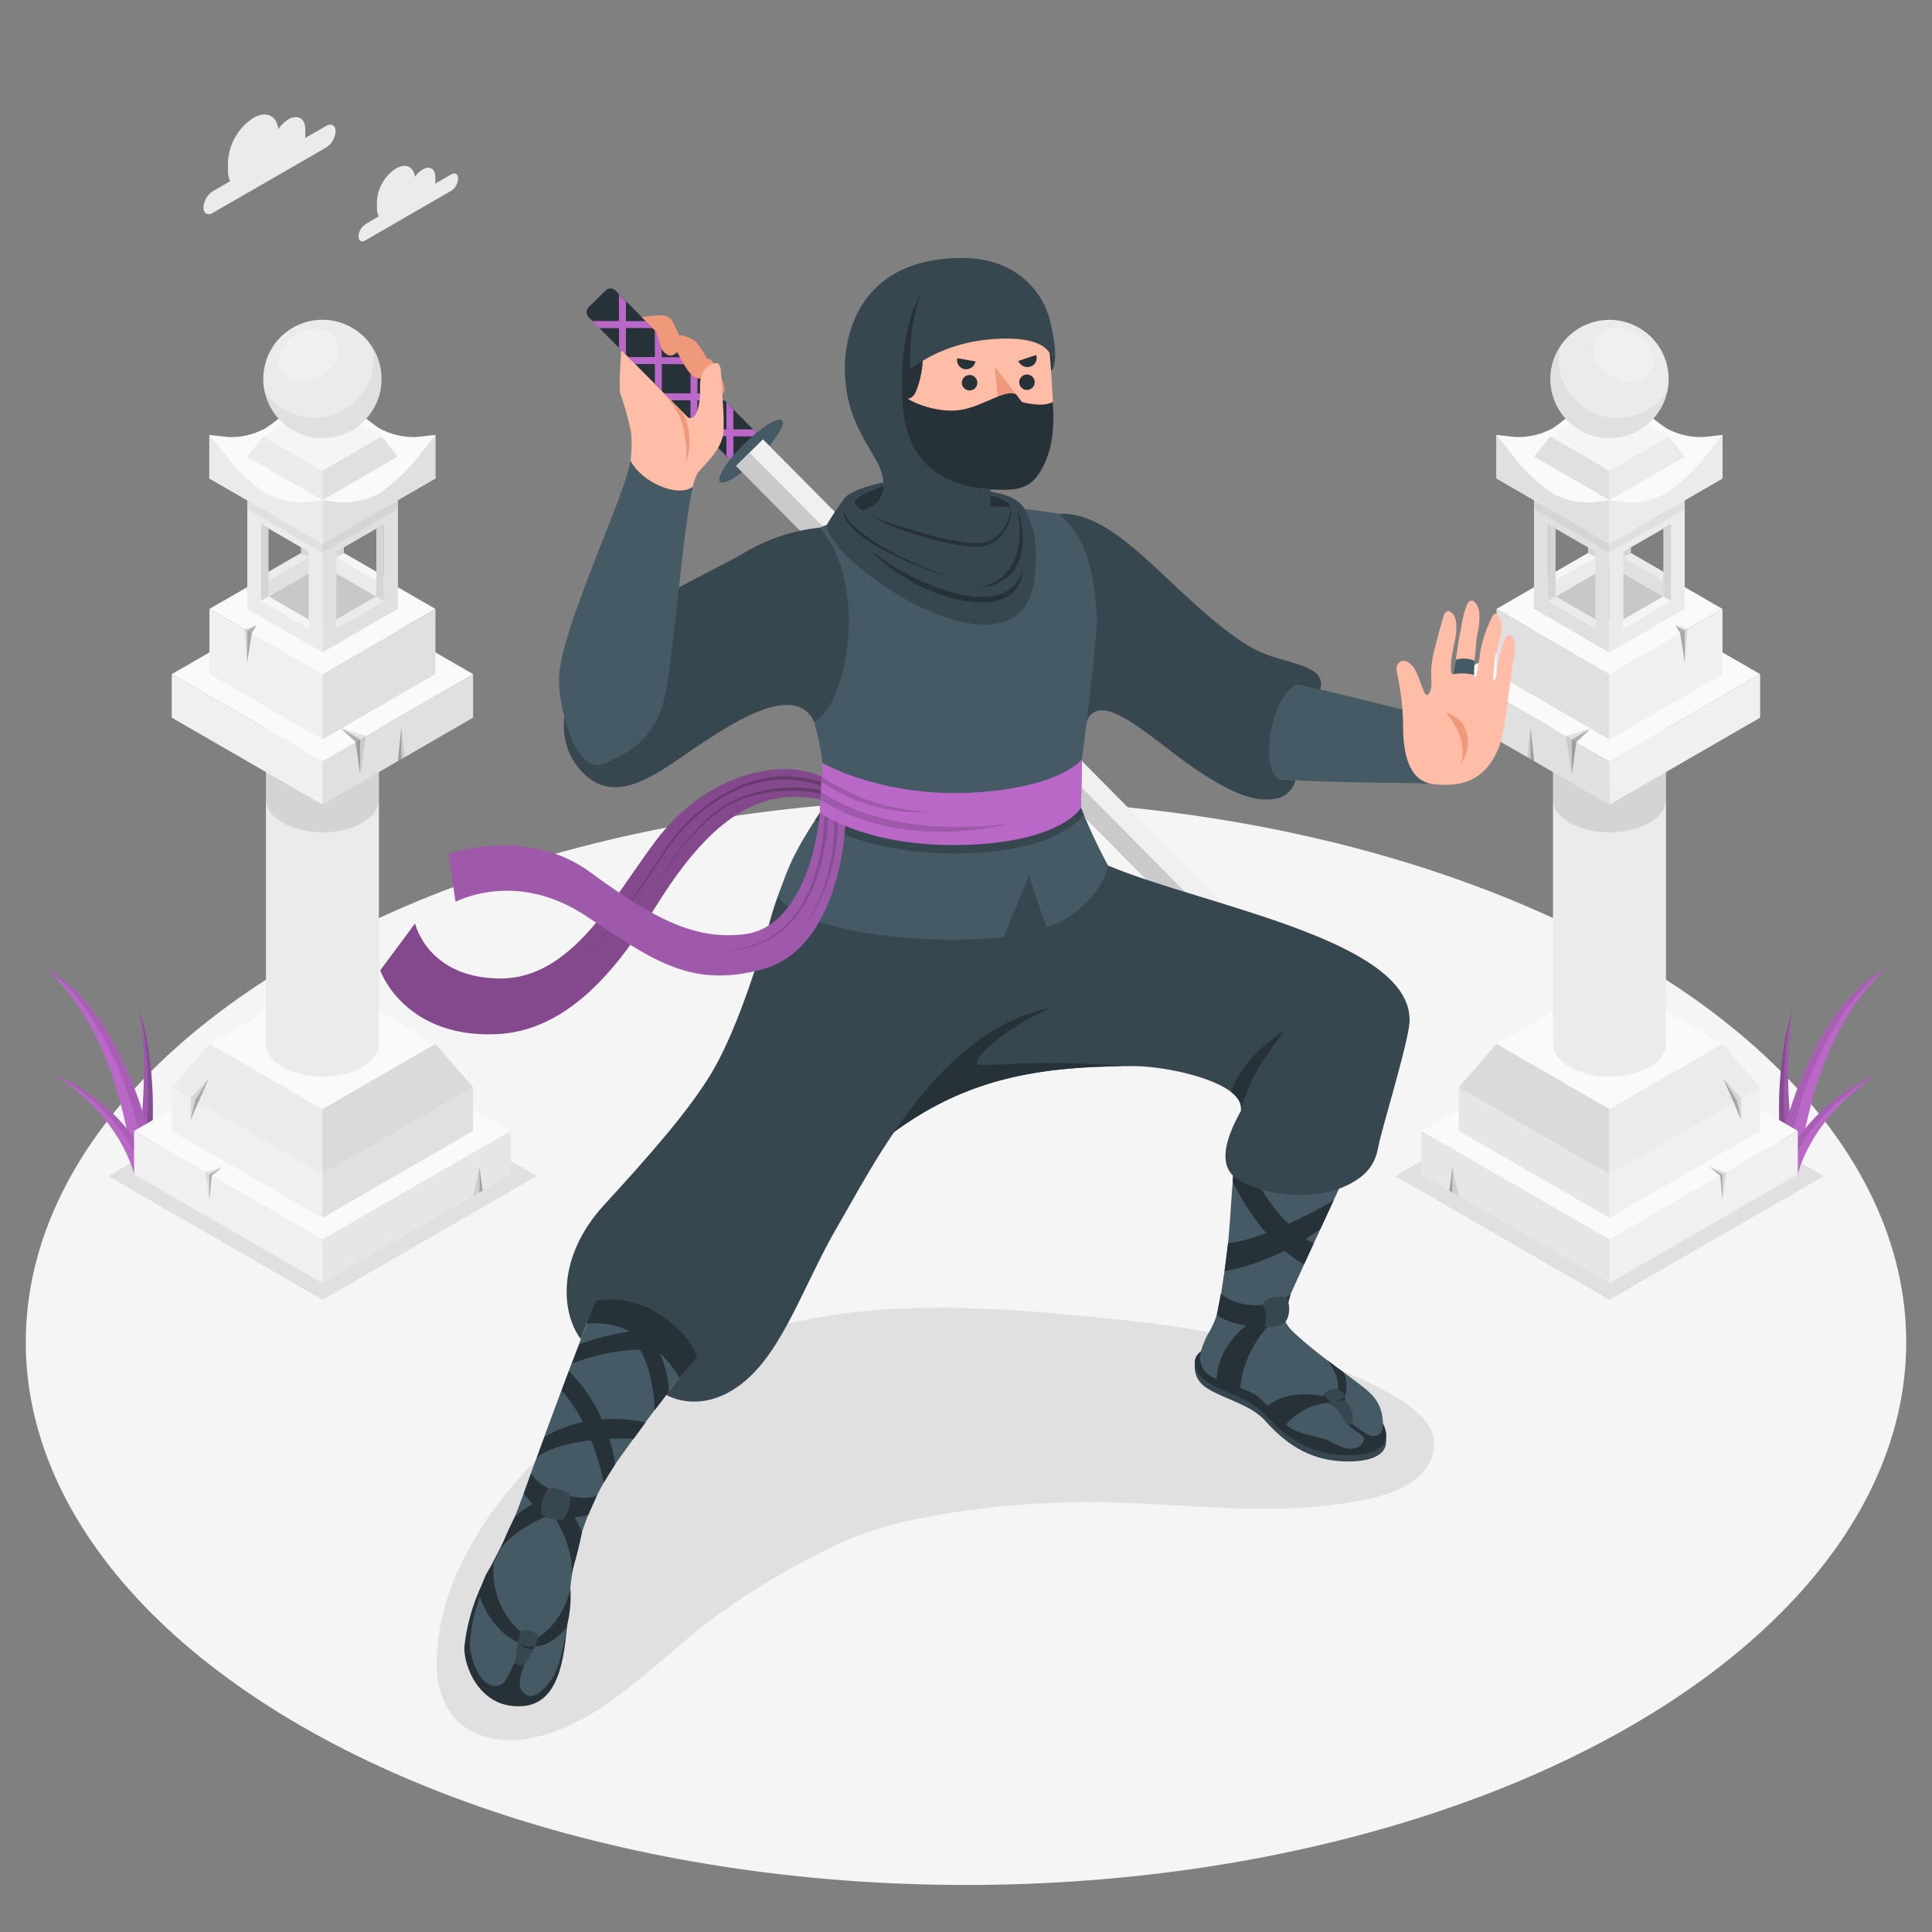 <svg xmlns="http://www.w3.org/2000/svg" viewBox="0 0 500 500"><rect x="0" y="0" width="500" height="500" fill="#808080" stroke="none"/><g id="freepik--Floor--inject-5"><ellipse id="freepik--floor--inject-5" cx="250" cy="347.34" rx="243.33" ry="140.49" style="fill:#f5f5f5"></ellipse></g><g id="freepik--Shadows--inject-5"><polygon id="freepik--Shadow--inject-5" points="416.54 336.38 471.99 304.37 416.54 272.35 361.08 304.37 416.54 336.38" style="fill:#e0e0e0"></polygon><polygon id="freepik--shadow--inject-5" points="83.45 336.38 138.9 304.37 83.45 272.35 28 304.37 83.45 336.38" style="fill:#e0e0e0"></polygon><path id="freepik--shadow--inject-5" d="M117,443.83c4,5.53,12,7.15,18.22,6.32,20.12-2.69,34.83-21.07,51.61-33,13.08-9.3,28.95-17.56,36.52-20.23C239,391.38,262,389,278.6,388.76c24.9-.34,48.9,4.21,73.37-.38,6-1.14,11.08-2.65,15.36-6.42,3.38-3,5-8.3,2.87-12.29-2.37-4.5-9.07-8.35-12.8-10.28-25.59-13.22-50.52-16.31-78.94-19-25.18-2.37-51.12-3.64-75.94,2.48-24.33,6-47.22,18.35-64.91,36.19-12.3,12.4-21.89,29.06-23.94,43.47C112.54,430.48,112.36,437.49,117,443.83Z" style="fill:#e0e0e0"></path></g><g id="freepik--Clouds--inject-5"><g id="freepik--clouds--inject-5"><path d="M84.42,32.59,79,35.71c0-.24,0-.48,0-.72V33.43c0-2.79-2-3.92-4.37-2.53a8.48,8.48,0,0,0-2.6,2.51c-.4-3.51-3.15-4.81-6.48-2.88a14.44,14.44,0,0,0-6.54,11.32v2.34a6.19,6.19,0,0,0,.55,2.71l-4.49,2.6a5.34,5.34,0,0,0-2.42,4.19c0,1.55,1.08,2.18,2.42,1.4L84.42,38.18A5.34,5.34,0,0,0,86.84,34C86.84,32.44,85.76,31.81,84.42,32.59Z" style="fill:#ebebeb"></path><path d="M116.74,45.16l-4.08,2.35a4.89,4.89,0,0,0,0-.54V45.79c0-2.1-1.47-3-3.29-1.91a6.53,6.53,0,0,0-2,1.89c-.3-2.64-2.37-3.62-4.89-2.17a10.88,10.88,0,0,0-4.93,8.54v1.77A4.76,4.76,0,0,0,98,56l-3.39,2a4,4,0,0,0-1.82,3.17c0,1.16.81,1.63,1.82,1l22.11-12.76a4,4,0,0,0,1.83-3.17C118.57,45,117.75,44.57,116.74,45.16Z" style="fill:#ebebeb"></path></g></g><g id="freepik--Plants--inject-5"><g id="freepik--Grass--inject-5"><path d="M35.87,261c3.69,18.88-1.17,42.89-1.17,42.89l4.06-2.35C41.63,275.09,35.87,261,35.87,261Z" style="fill:#BA68C8"></path><path d="M35.87,261c3.69,18.88-1.17,42.89-1.17,42.89l4.06-2.35C41.63,275.09,35.87,261,35.87,261Z" style="opacity:0.15"></path><path d="M36.8,302.53c0,.08,0,.14,0,.21l2-1.16C41.63,275.09,35.87,261,35.87,261,39.05,270.19,38.85,292.24,36.8,302.53Z" style="opacity:0.15"></path><path d="M34.7,303.93S33,286.81,26.58,272.06,12,250.72,12,250.72s9.93,4.52,18.06,20.38a101.75,101.75,0,0,1,10,29.75Z" style="fill:#BA68C8"></path><path d="M37.5,302.31h0L40,300.85a101.75,101.75,0,0,0-10-29.75C21.93,255.24,12,250.72,12,250.72,21.68,257,34.59,277.38,37.5,302.31Z" style="opacity:0.1"></path><path d="M34.7,303.93s-2.84-14.07-20.31-25.8c0,0,16.53,6.37,24.37,23.45Z" style="fill:#BA68C8"></path><path d="M36.8,302.53l.06.15,1.9-1.1c-7.84-17.08-24.37-23.45-24.37-23.45C22.52,282.82,32.41,290.81,36.8,302.53Z" style="opacity:0.1"></path></g><g id="freepik--grass--inject-5"><path d="M464.11,261c-3.69,18.88,1.17,42.89,1.17,42.89l-4.06-2.34C458.35,275.1,464.11,261,464.11,261Z" style="fill:#BA68C8"></path><path d="M464.11,261c-3.69,18.88,1.17,42.89,1.17,42.89l-4.06-2.34C458.35,275.1,464.11,261,464.11,261Z" style="opacity:0.15"></path><path d="M463.18,302.53a1.91,1.91,0,0,1,0,.21l-2-1.15c-2.87-26.49,2.89-40.55,2.89-40.55C460.93,270.19,461.13,292.24,463.18,302.53Z" style="opacity:0.15"></path><path d="M465.28,303.93s1.67-17.12,8.12-31.87S488,250.72,488,250.72s-9.93,4.53-18.06,20.38a101.75,101.75,0,0,0-10,29.75Z" style="fill:#BA68C8"></path><path d="M462.48,302.31h0L460,300.85a101.75,101.75,0,0,1,10-29.75c8.13-15.85,18.06-20.38,18.06-20.38C478.3,257,465.4,277.38,462.48,302.31Z" style="opacity:0.1"></path><path d="M465.28,303.93s2.84-14.07,20.31-25.8c0,0-16.53,6.37-24.37,23.46Z" style="fill:#BA68C8"></path><path d="M463.18,302.53c0,.06,0,.1-.06.15l-1.9-1.09c7.84-17.09,24.37-23.46,24.37-23.46C477.47,282.82,467.58,290.81,463.18,302.53Z" style="opacity:0.1"></path></g></g><g id="freepik--light-posts--inject-5"><g id="freepik--Lamp--inject-5"><polygon points="416.53 320.81 367.79 292.67 416.54 264.53 465.28 292.67 416.53 320.81" style="fill:#fafafa"></polygon><polygon points="416.53 320.81 416.53 332.07 465.28 303.93 465.28 292.67 416.53 320.81" style="fill:#f0f0f0"></polygon><polygon points="416.53 320.81 416.53 332.07 367.79 303.93 367.79 292.67 416.53 320.81" style="fill:#e6e6e6"></polygon><polygon points="455.53 281.42 416.53 303.93 416.53 315.19 455.53 292.67 455.53 281.42" style="fill:#f0f0f0"></polygon><polygon points="377.54 292.67 377.54 281.42 416.53 303.93 416.53 315.19 377.54 292.67" style="fill:#e6e6e6"></polygon><polygon points="416.53 287.05 387.29 270.16 416.54 253.27 445.78 270.16 416.53 287.05" style="fill:#fafafa"></polygon><polygon points="416.53 287.05 416.53 303.93 377.54 281.42 387.29 270.16 416.53 287.05" style="fill:#e0e0e0"></polygon><polygon points="416.53 287.05 416.53 303.93 377.54 281.42 387.29 270.16 416.53 287.05" style="opacity:0.03"></polygon><polygon points="445.78 270.16 455.53 281.42 416.53 303.93 416.53 287.05 445.78 270.16" style="fill:#ebebeb"></polygon><path d="M431.16,177.29v92.87c0,2.16-1.43,4.32-4.29,6-5.71,3.3-15,3.3-20.68,0-2.85-1.65-4.28-3.81-4.28-6V177.29Z" style="fill:#ebebeb"></path><path d="M431.16,206.91c0,2.16-1.43,4.32-4.29,6-5.71,3.3-15,3.3-20.68,0-2.85-1.65-4.28-3.81-4.28-6V195.78c0,2.16,1.43,4.32,4.28,6,5.72,3.29,15,3.29,20.68,0,2.86-1.65,4.29-3.81,4.29-6Z" style="opacity:0.1"></path><polygon points="455.53 174.47 416.53 196.99 416.53 208.25 455.53 185.73 455.53 174.47" style="fill:#f0f0f0"></polygon><polygon points="377.54 185.73 377.54 174.47 416.53 196.99 416.53 208.25 377.54 185.73" style="fill:#e0e0e0"></polygon><polygon points="377.54 174.47 416.54 151.96 455.53 174.47 416.53 196.99 377.54 174.47" style="fill:#fafafa"></polygon><polygon points="387.29 157.59 416.54 140.7 445.78 157.59 416.53 174.47 387.29 157.59" style="fill:#fafafa"></polygon><polygon points="387.29 174.47 387.29 157.59 416.53 174.47 416.53 191.36 387.29 174.47" style="fill:#e0e0e0"></polygon><polygon points="416.53 191.36 445.78 174.47 445.78 157.59 416.53 174.47 416.53 191.36" style="fill:#f0f0f0"></polygon><polygon points="430.48 154.38 416.53 146.3 402.58 154.38 412.93 160.36 420.13 160.36 430.48 154.38" style="opacity:0.2"></polygon><path d="M416.53,118.17V146.3L436,157.58V129.43Zm3.6,6.24,12.29,7.09v19.83l-12.29-7.1Z" style="fill:#e0e0e0"></path><polygon points="422.07 143.1 420.13 144.23 420.13 124.41 422.07 125.53 422.07 143.1" style="fill:#e0e0e0"></polygon><polygon points="422.07 143.1 420.13 144.23 420.13 124.41 422.07 125.53 422.07 143.1" style="opacity:0.05"></polygon><polygon points="432.42 151.33 432.42 149.08 422.07 143.1 420.13 144.23 432.42 151.33" style="fill:#ebebeb"></polygon><path d="M397,129.43v28.15l19.49-11.28V118.17Zm15.89,14.8-12.29,7.1V131.5l12.29-7.09Z" style="fill:#ebebeb"></path><polygon points="410.99 143.1 412.93 144.23 412.93 124.41 410.99 125.53 410.99 143.1" style="fill:#e0e0e0"></polygon><polygon points="410.99 143.1 412.93 144.23 412.93 124.41 410.99 125.53 410.99 143.1" style="opacity:0.05"></polygon><polygon points="400.64 151.33 400.64 149.08 410.99 143.1 412.93 144.23 400.64 151.33" style="fill:#f5f5f5"></polygon><path d="M397,129.45v28.13l19.49,11.28V140.71Zm3.6,6.24,12.29,7.09v19.83l-12.29-7.1Z" style="fill:#e0e0e0"></path><polygon points="402.58 154.38 400.64 155.51 400.64 135.69 402.58 136.81 402.58 154.38" style="fill:#e0e0e0"></polygon><polygon points="402.58 154.38 400.64 155.51 400.64 135.69 402.58 136.81 402.58 154.38" style="opacity:0.05"></polygon><polygon points="412.93 162.61 412.93 160.36 402.58 154.38 400.64 155.51 412.93 162.61" style="fill:#ebebeb"></polygon><path d="M416.53,140.71v28.15L436,157.58V129.45Zm15.89,14.8-12.29,7.1V142.78l12.29-7.09Z" style="fill:#ebebeb"></path><polygon points="430.48 154.38 432.42 155.51 432.42 135.69 430.48 136.81 430.48 154.38" style="fill:#e0e0e0"></polygon><polygon points="430.48 154.38 432.42 155.51 432.42 135.69 430.48 136.81 430.48 154.38" style="opacity:0.05"></polygon><polygon points="420.13 162.61 420.13 160.36 430.48 154.38 432.42 155.51 420.13 162.61" style="fill:#f5f5f5"></polygon><polygon points="416.53 143.02 397.04 131.77 397.04 129.45 416.53 140.71 416.53 143.02" style="opacity:0.05"></polygon><polygon points="436.02 131.78 416.54 143.03 416.53 143.02 416.53 140.71 436.02 129.45 436.02 131.78" style="opacity:0.05"></polygon><path d="M392.12,113.1a18.67,18.67,0,0,0,9.71-2.27,43.59,43.59,0,0,0,9.79-9l4.92-6.17,4.92,6.17a43.38,43.38,0,0,0,9.79,9,18.63,18.63,0,0,0,9.7,2.27l4.83-.54v11.26l-29.26,16.89-29.24-16.89V112.56Z" style="fill:#fafafa"></path><path d="M387.29,123.82V112.56l4.87,6.16a43.23,43.23,0,0,0,9.75,9,18.88,18.88,0,0,0,9.75,2.29l4.88-.53v11.26Z" style="fill:#e0e0e0"></path><path d="M445.78,123.82V112.56l-4.92,6.17a43.68,43.68,0,0,1-9.79,9,18.75,18.75,0,0,1-9.7,2.27l-4.83-.54v11.26Z" style="fill:#ebebeb"></path><polygon points="401.22 112.92 397.04 118.19 416.54 129.45 416.54 121.77 401.22 112.92" style="fill:#e0e0e0"></polygon><polygon points="436.03 118.19 431.85 112.92 416.54 121.77 416.54 129.45 436.03 118.19" style="fill:#ebebeb"></polygon><polygon points="416.54 121.77 401.22 112.92 416.54 104.08 431.85 112.92 416.54 121.77" style="fill:#f5f5f5"></polygon><circle cx="416.53" cy="98.07" r="15.31" transform="translate(-11.39 98.32) rotate(-13.28)" style="fill:#ebebeb"></circle><path d="M412,106.68c8.76,4.36,18.21-1.89,19.55-5.85a15.3,15.3,0,1,1-27.49-11.66C402.39,92.52,403.11,102.24,412,106.68Z" style="opacity:0.05"></path><path d="M413,87.83c-1.74,3,0,7.3,4,9.56s8.51,1.66,10.25-1.36,0-7.3-3.94-9.57S414.78,84.81,413,87.83Z" style="fill:#f0f0f0"></path><polygon points="442.39 301.97 446.75 303.37 445.78 310.6 445.78 303.93 442.39 301.97" style="opacity:0.1"></polygon><polygon points="445.78 310.6 445.2 304.27 442.39 301.97 445.78 303.93 445.78 310.6" style="opacity:0.3"></polygon><polygon points="377.54 309.56 375.89 301.97 375.89 308.61 377.54 309.56" style="opacity:0.1"></polygon><polygon points="375.89 301.97 375.08 308.14 375.89 308.61 375.89 301.97" style="opacity:0.3"></polygon><polygon points="445.98 279.14 450.65 284.23 450.65 289.86 449.56 284.89 445.98 279.14" style="opacity:0.1"></polygon><polygon points="445.98 279.14 448.68 285.37 450.65 289.86 449.56 284.89 445.98 279.14" style="opacity:0.3"></polygon><polygon points="411.66 188.55 406.79 191.36 406.79 200.39 405.27 190.49 411.66 188.55" style="opacity:0.1"></polygon><polygon points="411.66 188.55 407.97 192.04 406.79 200.39 406.79 191.36 411.66 188.55" style="opacity:0.3"></polygon><polygon points="433.63 161.83 436.02 163.23 436.02 171.58 434.83 163.91 433.63 161.83" style="opacity:0.3"></polygon><polygon points="433.63 161.83 436.75 162.8 436.02 171.58 436.02 163.23 433.63 161.83" style="opacity:0.1"></polygon><polygon points="397.04 196.99 396.11 188.26 396.11 196.45 397.04 196.99" style="opacity:0.3"></polygon><polygon points="396.11 188.26 395.25 195.96 396.11 196.45 396.11 188.26" style="opacity:0.1"></polygon></g><g id="freepik--lamp--inject-5"><polygon points="83.45 320.81 132.19 292.67 83.45 264.53 34.7 292.67 83.45 320.81" style="fill:#fafafa"></polygon><polygon points="83.45 320.81 83.45 332.07 34.7 303.93 34.7 292.67 83.45 320.81" style="fill:#f0f0f0"></polygon><polygon points="83.45 320.81 83.45 332.07 132.19 303.93 132.19 292.67 83.45 320.81" style="fill:#e6e6e6"></polygon><polygon points="44.45 281.42 83.45 303.93 83.45 315.19 44.45 292.67 44.45 281.42" style="fill:#f0f0f0"></polygon><polygon points="122.44 292.67 122.44 281.42 83.45 303.93 83.45 315.19 122.44 292.67" style="fill:#e0e0e0"></polygon><polygon points="83.45 287.04 112.69 270.16 83.45 253.27 54.2 270.16 83.45 287.04" style="fill:#fafafa"></polygon><polygon points="83.45 287.04 83.45 303.93 122.44 281.42 112.69 270.16 83.45 287.04" style="fill:#e0e0e0"></polygon><polygon points="83.45 287.04 83.45 303.93 122.44 281.42 112.69 270.16 83.45 287.04" style="opacity:0.03"></polygon><polygon points="54.2 270.16 44.45 281.42 83.45 303.93 83.45 287.04 54.2 270.16" style="fill:#ebebeb"></polygon><path d="M68.82,177.29v92.87c0,2.16,1.43,4.32,4.29,6,5.71,3.3,15,3.3,20.68,0,2.85-1.65,4.28-3.81,4.28-6V177.29Z" style="fill:#ebebeb"></path><path d="M68.82,206.91c0,2.16,1.43,4.32,4.29,6,5.71,3.3,15,3.3,20.68,0,2.85-1.65,4.28-3.81,4.28-6V195.78c0,2.16-1.43,4.32-4.28,6-5.71,3.29-15,3.29-20.68,0-2.86-1.65-4.29-3.81-4.29-6Z" style="opacity:0.1"></path><polygon points="44.45 174.47 83.45 196.99 83.45 208.25 44.45 185.73 44.45 174.47" style="fill:#f0f0f0"></polygon><polygon points="122.44 185.73 122.44 174.47 83.45 196.99 83.45 208.25 122.44 185.73" style="fill:#e0e0e0"></polygon><polygon points="122.44 174.47 83.45 151.96 44.45 174.47 83.45 196.99 122.44 174.47" style="fill:#fafafa"></polygon><polygon points="112.69 157.59 83.45 140.7 54.2 157.59 83.45 174.47 112.69 157.59" style="fill:#fafafa"></polygon><polygon points="112.69 174.47 112.69 157.59 83.45 174.47 83.45 191.36 112.69 174.47" style="fill:#e0e0e0"></polygon><polygon points="83.45 191.36 54.2 174.47 54.2 157.59 83.45 174.47 83.45 191.36" style="fill:#f0f0f0"></polygon><polygon points="69.5 154.38 83.45 146.3 97.4 154.38 87.05 160.36 79.85 160.36 69.5 154.38" style="opacity:0.2"></polygon><path d="M64,129.43v28.15L83.45,146.3V118.17Zm15.89,14.8-12.29,7.1V131.5l12.29-7.09Z" style="fill:#e0e0e0"></path><polygon points="77.91 143.1 79.85 144.23 79.85 124.41 77.91 125.53 77.91 143.1" style="fill:#e0e0e0"></polygon><polygon points="77.91 143.1 79.85 144.23 79.85 124.41 77.91 125.53 77.91 143.1" style="opacity:0.05"></polygon><polygon points="67.56 151.32 67.56 149.08 77.91 143.1 79.85 144.23 67.56 151.32" style="fill:#ebebeb"></polygon><path d="M83.45,118.17V146.3l19.49,11.28V129.43Zm3.6,6.24,12.29,7.09v19.83l-12.29-7.1Z" style="fill:#ebebeb"></path><polygon points="88.99 143.1 87.05 144.23 87.05 124.41 88.99 125.53 88.99 143.1" style="fill:#e0e0e0"></polygon><polygon points="88.99 143.1 87.05 144.23 87.05 124.41 88.99 125.53 88.99 143.1" style="opacity:0.05"></polygon><polygon points="99.34 151.32 99.34 149.08 88.99 143.1 87.05 144.23 99.34 151.32" style="fill:#f5f5f5"></polygon><path d="M83.45,140.71v28.15l19.49-11.28V129.45Zm15.89,14.8-12.29,7.1V142.78l12.29-7.09Z" style="fill:#e0e0e0"></path><polygon points="97.4 154.38 99.34 155.51 99.34 135.69 97.4 136.81 97.4 154.38" style="fill:#e0e0e0"></polygon><polygon points="97.4 154.38 99.34 155.51 99.34 135.69 97.4 136.81 97.4 154.38" style="opacity:0.05"></polygon><polygon points="87.05 162.6 87.05 160.36 97.4 154.38 99.34 155.51 87.05 162.6" style="fill:#ebebeb"></polygon><path d="M64,129.45v28.13l19.49,11.28V140.71Zm3.6,6.24,12.29,7.09v19.83l-12.29-7.1Z" style="fill:#ebebeb"></path><polygon points="69.5 154.38 67.56 155.51 67.56 135.69 69.5 136.81 69.5 154.38" style="fill:#e0e0e0"></polygon><polygon points="69.5 154.38 67.56 155.51 67.56 135.69 69.5 136.81 69.5 154.38" style="opacity:0.05"></polygon><polygon points="79.85 162.6 79.85 160.36 69.5 154.38 67.56 155.51 79.85 162.6" style="fill:#f5f5f5"></polygon><polygon points="83.45 143.02 102.94 131.77 102.94 129.45 83.45 140.71 83.45 143.02" style="opacity:0.05"></polygon><polygon points="63.96 131.78 83.44 143.03 83.45 143.02 83.45 140.71 63.96 129.45 63.96 131.78" style="opacity:0.05"></polygon><path d="M107.86,113.1a18.69,18.69,0,0,1-9.71-2.27,43.59,43.59,0,0,1-9.79-9l-4.92-6.17-4.92,6.17a43.38,43.38,0,0,1-9.79,9A18.63,18.63,0,0,1,59,113.1l-4.83-.54v11.26l29.26,16.89,29.24-16.89V112.56Z" style="fill:#fafafa"></path><path d="M112.69,123.82V112.56l-4.87,6.16a43.23,43.23,0,0,1-9.75,9A19,19,0,0,1,88.32,130l-4.87-.53v11.26Z" style="fill:#e0e0e0"></path><path d="M54.2,123.82V112.56l4.92,6.17a43.9,43.9,0,0,0,9.79,9,18.75,18.75,0,0,0,9.7,2.27l4.84-.54v11.26Z" style="fill:#ebebeb"></path><polygon points="98.76 112.92 102.94 118.19 83.45 129.45 83.45 121.77 98.76 112.92" style="fill:#e0e0e0"></polygon><polygon points="63.95 118.19 68.13 112.92 83.45 121.77 83.45 129.45 63.95 118.19" style="fill:#ebebeb"></polygon><polygon points="83.45 121.77 98.76 112.92 83.44 104.08 68.13 112.92 83.45 121.77" style="fill:#f5f5f5"></polygon><circle cx="83.45" cy="98.07" r="15.31" transform="translate(-31.17 156.76) rotate(-76.72)" style="fill:#ebebeb"></circle><path d="M88,106.68c-8.76,4.36-18.21-1.89-19.55-5.85A15.3,15.3,0,1,0,95.9,89.17C97.59,92.52,96.88,102.24,88,106.68Z" style="opacity:0.05"></path><path d="M87,87.83c1.74,3,0,7.3-3.94,9.56S74.5,99,72.75,96s0-7.3,4-9.57S85.21,84.81,87,87.83Z" style="fill:#f0f0f0"></path><polygon points="57.59 301.97 53.23 303.37 54.2 310.6 54.2 303.93 57.59 301.97" style="opacity:0.1"></polygon><polygon points="54.2 310.6 54.79 304.27 57.59 301.97 54.2 303.93 54.2 310.6" style="opacity:0.3"></polygon><polygon points="122.44 309.56 124.09 301.97 124.09 308.61 122.44 309.56" style="opacity:0.1"></polygon><polygon points="124.09 301.97 124.9 308.14 124.09 308.61 124.09 301.97" style="opacity:0.3"></polygon><polygon points="54.01 279.14 49.33 284.23 49.33 289.86 50.43 284.89 54.01 279.14" style="opacity:0.1"></polygon><polygon points="54.01 279.14 51.3 285.37 49.33 289.86 50.43 284.89 54.01 279.14" style="opacity:0.3"></polygon><polygon points="88.32 188.54 93.2 191.36 93.2 200.39 94.71 190.49 88.32 188.54" style="opacity:0.1"></polygon><polygon points="88.32 188.54 92.02 192.04 93.2 200.39 93.2 191.36 88.32 188.54" style="opacity:0.3"></polygon><polygon points="66.35 161.83 63.96 163.22 63.96 171.58 65.16 163.91 66.35 161.83" style="opacity:0.3"></polygon><polygon points="66.35 161.83 63.23 162.8 63.96 171.58 63.96 163.22 66.35 161.83" style="opacity:0.1"></polygon><polygon points="102.94 196.99 103.87 188.26 103.87 196.45 102.94 196.99" style="opacity:0.3"></polygon><polygon points="103.87 188.26 104.73 195.96 103.87 196.45 103.87 188.26" style="opacity:0.1"></polygon></g></g><g id="freepik--Character--inject-5"><g id="freepik--Ninja--inject-5"><g id="freepik--Katana--inject-5"><path d="M195.6,114.41l-4.37,4.34a1.92,1.92,0,0,1-1.47.51,1.88,1.88,0,0,1-1.09-.52L152.34,82.1a1.85,1.85,0,0,1,0-2.58l4.37-4.34a1.82,1.82,0,0,1,2.56,0l36.35,36.66a1.91,1.91,0,0,1,.52,1.09A1.83,1.83,0,0,1,195.6,114.41Z" style="fill:#263238"></path><path d="M187.43,103.6l-1.79-1.8-5.14,0,0-5.11-1.79-1.81,0,6.91-6.91,0,1.79,1.81,5.11,0v5.14l1.79,1.81,0-6.92ZM168.9,84.91l-1.79-1.8-5.12,0L162,78l-1.82-1.83,0,6.91-6.91,0,1.81,1.84,5.12,0,0,5.11L162,91.8l0-6.92Zm9.27,9.35-1.8-1.81-5.11,0V87.29l-1.79-1.81,0,6.92-6.92,0,1.79,1.81,5.14,0,0,5.12,1.79,1.8,0-6.91Zm18,18.68a1.91,1.91,0,0,0-.52-1.09l-.73-.73-5.11,0,0-5.11L188,104.17l0,6.92-6.92,0,1.8,1.8,5.11,0,0,5.11.73.74a1.88,1.88,0,0,0,1.09.52l0-6.34Z" style="fill:#BA68C8"></path><path d="M196.19,118.58c-4.43,4.39-8.84,7.13-9.85,6.12s1.78-5.4,6.21-9.79,8.84-7.14,9.84-6.13S200.62,114.18,196.19,118.58Z" style="fill:#455a64"></path><path d="M333.58,264.88,190.5,120.58l6.94-6.88L323.07,240.39a36.36,36.36,0,0,1,10.51,24.49Z" style="fill:#f0f0f0"></path><path d="M194,117.14,326.58,250.88a25,25,0,0,1,7,14h0L190.5,120.58Z" style="fill:#e0e0e0"></path><path d="M194,117.14,326.58,250.88a25,25,0,0,1,7,14h0L190.5,120.58Z" style="opacity:0.1"></path><path d="M179.31,125.93c1.1-5.73,6.57-9,2.4-14.21L160.78,90.61s-.72,9.86-.26,11.18a81.88,81.88,0,0,1,2.76,9.93,30.86,30.86,0,0,1-.1,7.44C163.85,124.13,171.45,132.07,179.31,125.93Z" style="fill:#ffbda7"></path><path d="M166.07,82.06c5.07-.65,6.89-.84,8,1.18a28.51,28.51,0,0,1,1.62,3.47,8.36,8.36,0,0,1,4.06,1.47c1.54,1.28,3.28,4.76,3.28,4.76s.54-.78,2.06,1.62,3.94,8,.9,7.58c-2.68-.35-4.24-4.27-4.24-4.27s-2,1-4.4-3c-.78-1.28-2.11-3.77-2.11-3.77s-1.77,2.36-3.84-.53A31.85,31.85,0,0,1,169.94,86Z" style="fill:#f0997a"></path><path d="M180.61,122.29c2.33-2.69,6.44-6.18,6.63-10.88s-.33-8.65-.49-12.13,0-5.76-2-5.22c-2.78.77-3.74,3.11-3.57,7,.11,2.78-.73,8.09-3.05,7Z" style="fill:#ffbda7"></path><path d="M169.92,99.88c3.27,3.69,6.3,6.29,7.2,12.36s.34,7.8.34,7.8a17.69,17.69,0,0,0,.71-8.78,14,14,0,0,0-1.63-4.76Z" style="fill:#f0997a"></path></g><g id="freepik--Bottom--inject-5"><path d="M357.88,368.45c-2.35-4.62-5.72-8.1-17.78-11.95S324,348.22,316,348.39c-4.84.11-6.75,2.08-6.77,4.28,0,.28,0,1.39,0,1.66a6.21,6.21,0,0,0,2.88,4.74c4.08,2.83,11.46,4.34,15.26,8.56,5.55,6.18,11.87,10.61,21.6,10.59,6.67,0,9.74-2.08,9.76-5.12,0-.28,0-1.39,0-1.66A6.56,6.56,0,0,0,357.88,368.45Z" style="fill:#37474f"></path><path d="M316,348.39c-8.58.2-8,6.21-3.9,9.05s11.46,4.34,15.26,8.57c5.55,6.18,11.87,10.61,21.6,10.59,8.7,0,11.31-3.53,8.95-8.15s-5.72-8.1-17.78-11.95S324,348.22,316,348.39Z" style="fill:#263238"></path><path d="M361.35,275.75s-26.3,56.46-28.42,61.65c-1,2.5-1.14,4.6,1.95,7.48,6.25,5.8,12.88,10.16,17.79,14,3,2.35,4.87,4.61,5.19,8.66.16,2-.05,4.09-2.44,4.09s-6-4.45-6.81-3.12c2,1.91,4.22,2.77,4.37,3.9-.12,1.11-1.15,3-4.91,2.35a17.18,17.18,0,0,1-3.62-1.61c-3.36-1.7-7.08-1.56-10.33-3.47-2.84-1.67-6.51-7.08-9.34-8.77-2.34-1.4-6.88-2.83-9.45-3.78-3.29-1.21-4.42-3.1-4.77-5.21-.25-1.51,1.1-4.93,2-6.56a22.84,22.84,0,0,0,2.61-6c.53-1.9,1.16-6.71,1.55-9.19,3-18.49.74-31.2,7.38-46.44C329.93,270.37,361.35,275.75,361.35,275.75Z" style="fill:#455a64"></path><path d="M319,305.78s6.64,15,18.49,21.42l2.47-5.37c-5.17-2.53-14.54-11.95-20-27.57Z" style="fill:#263238"></path><path d="M348.11,361.35a9.37,9.37,0,0,0-.26-6.08l-4.42-3.3s3.5,3.93,2.78,8Z" style="fill:#263238"></path><path d="M348.1,362.34h0c.42-1-.6-2.38-1.94-2.85s-3.58.83-3.84,1.84,2.11,2.59,2.86,2.59c2.11,1.73,2.49,3.83,3.43,4.6a1.43,1.43,0,0,0,1.22,0C350.78,366,349.14,363.55,348.1,362.34Z" style="fill:#37474f"></path><path d="M348.19,361.86a2.71,2.71,0,0,0-2.52,1.45,3.61,3.61,0,0,1,2.43-1h0A1.11,1.11,0,0,0,348.19,361.86Z" style="fill:#263238"></path><path d="M344.43,363a16.33,16.33,0,0,0-12.33,6.57l-5-4.81s4.17-5.62,16-3.37Z" style="fill:#263238"></path><path d="M314.91,340.26c3.88,2.9,11.43,4.17,17.57,1.2-.16-.76,1.58-6.63,1.58-6.63-3.45,3.52-13.14,4.37-18.11-.06Z" style="fill:#263238"></path><path d="M328.59,342.77s-7.93,7.87-7.56,18.05l-6.12-2.76s-1.13-9,8.95-16Z" style="fill:#263238"></path><path d="M326.72,337.79a5.45,5.45,0,0,1,.43,5.22c.58.7,4.26.51,5.54-1s1.24-5.09.07-6.17C331.55,335.05,326.85,335.91,326.72,337.79Z" style="fill:#37474f"></path><path d="M316.9,329a61.68,61.68,0,0,0,24.85-11l3.39-7.34s-16.55,9.95-27.33,11.08Z" style="fill:#263238"></path><path d="M230.7,293.47c19.29-14.33,37.83-17.56,62.75-17.56,8.87,0,29.08,4.29,27.68,11.64-7.91,14.11-2,17.09.42,18.32a33.37,33.37,0,0,0,25,1.77c9.75-3.73,9.67-9.11,10.58-12.74,2-7.8,7.39-25.75,7.65-30.35,1.13-22.66-60.56-31.23-82.65-42.69C282.12,221.86,238.52,247,230.7,293.47Z" style="fill:#37474f"></path><path d="M254.07,275.61c-5.3,0,7.84-10.87,18.28-14.86l-31.19,4.61a79.74,79.74,0,0,0-10.46,28.11c18.54-13.78,36.4-17.29,59.89-17.54h0C272.84,274.21,259.55,275.63,254.07,275.61Z" style="fill:#263238"></path><path d="M318.61,282.61c1.74,1.35,2.73,2.89,2.55,4.6h0c2.31-8,4.77-11.83,11.3-20.54C332.48,266.68,321.64,273.09,318.61,282.61Z" style="fill:#263238"></path><path d="M277.82,211,215,209.06c-13.7,17.06-14.58,26-17.38,34.94s-7.59,23.79-13.42,33.58-15.91,21.2-28,34.43-11.08,27.68-5.87,34.57l1.52-4s5.12-2.74,14.56,3.7,9.41,10.18,9.41,10.18L172.43,361s8.82,5.42,19.55-2.91,16-25.77,25-41.1c9.33-16,26.69-51.14,55.42-56.22,0,0-6.49-.83,13.56-30.1Z" style="fill:#37474f"></path><path d="M132.37,394.74c-2,4.34-5.82,11.33-7.87,15.81A51.27,51.27,0,0,0,120.2,426c-.38,4.67,3.75,16.58,15.32,15.51,9.61-.89,10.61-13.47,11.45-23.24.9-10.45,1-19.74,1-19.74Z" style="fill:#263238"></path><path d="M127.66,436.3a3.16,3.16,0,0,0,3.22-1.55c.61-.93,1.4-2.68,1.89-3.67,1-2,3.54-2.05,2.64.55a10.84,10.84,0,0,0-.91,4.05,3.31,3.31,0,0,0,2.25,3.18c1.33.32,2.65-.55,3.65-1.48,3.76-3.52,4.6-7.72,5.61-12.48,1.12-5.33,1.17-10.8,1.86-16.18a68.83,68.83,0,0,1,12.28-31.1c6.12-8.56,9.27-12.8,15.71-21.12,1.3-9-15.84-18.4-24-13.88-6.69,17.25-13.4,35.73-15.66,42s-3.08,8.32-4.32,11.15c-1.52,3.45-3.52,7.36-5.23,11.28-2.49,5.73-4.71,11.76-5,18.06C121.53,428.3,123.51,435.48,127.66,436.3Z" style="fill:#455a64"></path><path d="M138.42,426s3.94.5,8.21-4.82a31.75,31.75,0,0,0,1-9.92s-1.7,8.31-8.28,12.4Z" style="fill:#263238"></path><path d="M134.83,422.36a20.66,20.66,0,0,1-7-17.94,15.68,15.68,0,0,0-3.64,8.79s2.49,8.42,9.9,11.84Z" style="fill:#263238"></path><path d="M133.35,430.28a40.59,40.59,0,0,1,1.48-7.92c.45-1.16,4.68.09,4.47,1.34a25.36,25.36,0,0,1-3.73,7.26A1.7,1.7,0,0,1,133.35,430.28Z" style="fill:#37474f"></path><path d="M138.51,425.84c-.54.74-3.43.18-4-.59,0,0,.24.93,1.81,1.38a2.8,2.8,0,0,0,1.77.1Z" style="fill:#263238"></path><path d="M129.54,400.9C133.8,395,143,391.79,143,391.79s5.59,8.4,4.94,15.29a107.59,107.59,0,0,0,2.7-10.67l-4-7.91L142.2,387a35.39,35.39,0,0,0-8.85,5.4A73.82,73.82,0,0,0,129.54,400.9Z" style="fill:#263238"></path><path d="M144.79,386.45c-5.88-2-7.34-5.18-7.34-5.18l-1.87,5.19c3.66,5.84,10,7.34,16.65,5.61,0,0,2.36-5.23,2.29-5.09S151.3,388.64,144.79,386.45Z" style="fill:#263238"></path><path d="M141.9,385.38c-1.29,1.11-2.25,5.22-1.81,6.21s4.2,2.2,5.51,1.65,2.29-5,2-5.88C147,385.72,142.78,384.63,141.9,385.38Z" style="fill:#37474f"></path><path d="M139,377.14c4.78-3.92,17.66-5.31,24.94-4.72l3.11-4.25s-13.37-3.8-26.12,3.71Z" style="fill:#263238"></path><path d="M156.24,383.74s-2.4-14.38-10.9-23.89l1.88-5a39.41,39.41,0,0,1,8.53,12.46c3.21,7.52,3.43,11.7,3.43,11.7Z" style="fill:#263238"></path><path d="M148,352.92a51.67,51.67,0,0,1,17.61-3.64c3.74,6.19,3.83,15.68,3.83,15.68l3.63-4.75c0-7.93-5.43-16.12-5.43-16.12a63.24,63.24,0,0,0-17.74,3.84Z" style="fill:#263238"></path><path d="M151.89,342.62s13.11-2.86,24,13.88l4.43-5.1s-1-5.58-9.39-11.07a22.67,22.67,0,0,0-16.7-3.68Z" style="fill:#263238"></path></g><g id="freepik--Top--inject-5"><path d="M335.73,177.12c12.86,2.7,32.44,8.16,37.29,8.51,0,0,3.26,12.23-2.45,17.25-6.23-.52-24.55,0-39.67-1.3C326.76,201.14,321.87,180.12,335.73,177.12Z" style="fill:#455a64"></path><path d="M274,133c6.1-.34,12.12,2.63,20.26,9.59s21.05,20.73,30.85,25.64c5.56,2.78,11,3,15,5.59a4,4,0,0,1,1.55,4.66l-5.92-1.32c-5.7,1.6-10.47,20.26-4.83,24.46l4.31.32a6.15,6.15,0,0,1-5.23,4.78c-5,.92-11.28-1.14-22-8.66s-23.27-19.88-26.75-11.33c0,0-7.29-3.79-11-25C267.87,148,274,133,274,133Z" style="fill:#37474f"></path><path d="M370.57,202.88c10,1.32,15.11-2.7,17.95-11.2a97.25,97.25,0,0,0,1.76-10.79c.29-2.7.73-5.37,1.05-8.06.14-1.2.55-2.37.66-3.57a15,15,0,0,0,0-3c-.13-.64-.9-2.48-2.05-1.58a3,3,0,0,0-.53.94,15.31,15.31,0,0,0-.81,2.07c-.39,1.23-.57,2.61-.88,3.85a21.42,21.42,0,0,0-.31,2.13c-.24,2-.58,2.56-.87,2.49s.05-2.71.1-3.61a30.94,30.94,0,0,1,1.55-7.36c.55-1.84.83-4-.33-5.66-.19-.28-.49-.73-.86-.75s-.7.58-.88.93a36.16,36.16,0,0,0-2,4.92A29.71,29.71,0,0,0,383,169.3a41.93,41.93,0,0,1-1,5.76c-.61.52-.62-1.22-.6-1.66.09-1.51.56-5.88.6-6.56a18.32,18.32,0,0,1,.37-2.87,18.05,18.05,0,0,0,.45-5.52c-.11-1-1-3.59-2.47-2.86-.49.24-.72,1-.9,1.48a23.58,23.58,0,0,0-1.07,4c-.37,2.09-.64,3.13-1.09,6.14-.18,1.23-.34,2.27-.61,4.22a15.94,15.94,0,0,1-.53,3c-.55.43-.67-.91-.69-1.26a21.47,21.47,0,0,1,.33-3.66c.36-2.14.53-2.47.82-4.19a13.6,13.6,0,0,0,.15-4.8c-.15-.81-.85-2.11-1.72-2.31-1.28-.3-1.53,1.63-1.77,2.43-.77,2.56-1.45,5.17-2.1,7.76a26.37,26.37,0,0,0-.79,5.38c-.06,1.65.46,4.31-.58,5.72-.84,1.13-1.42-.91-1.69-1.58-.59-1.43-1-2.94-1.75-4.32-2.07-4-5.6-2.92-4.82.54a64.71,64.71,0,0,1,1.57,12.87C363.13,191.19,363.11,201.67,370.57,202.88Z" style="fill:#ffbda7"></path><path d="M374.18,184.5s6.08,6.34,3.88,13.1a9,9,0,0,0,1.09-9.07A6.87,6.87,0,0,0,374.18,184.5Z" style="fill:#f0997a"></path><path d="M376.14,174.5a12.1,12.1,0,0,1,5.33.17l.13-3.68a7.37,7.37,0,0,0-4.83-.26Z" style="fill:#455a64"></path><path d="M228.65,125.69c-9.58,3.6-8.92,4.66-4,7.45s23.2,8.75,29.56,7.82,8.52-9.11,6.85-10.78-4.86-2-4.86-2Z" style="fill:#263238"></path><path d="M212.67,201c-9.82-4.76-29.41-1.52-43.13,16.83-10.92,14.6-21.61,35.59-40.28,35.41S107.41,239,107.41,239l-9,12.13c1.87,4.93,10,17.65,30.64,16.47,21.12-1.21,34.45-23.12,41.43-34.2,13.8-21.89,26.35-29.67,41.86-26.52Z" style="fill:#BA68C8"></path><path d="M212.67,201c-9.82-4.76-29.41-1.52-43.13,16.83-10.92,14.6-21.61,35.59-40.28,35.41S107.41,239,107.41,239l-9,12.13c1.87,4.93,10,17.65,30.64,16.47,21.12-1.21,34.45-23.12,41.43-34.2,13.8-21.89,26.35-29.67,41.86-26.52Z" style="opacity:0.3"></path><g style="opacity:0.2"><path d="M144.67,251.9a34.17,34.17,0,0,0,9-6.93,89.46,89.46,0,0,0,7.33-8.7c2.28-3,4.44-6.17,6.53-9.34l3.1-4.78c1-1.61,2.06-3.22,3.22-4.73a43.93,43.93,0,0,1,17.79-14.13,31.12,31.12,0,0,1,11.23-2.39A29.83,29.83,0,0,1,214.17,203l-.37.93a28.73,28.73,0,0,0-10.94-2.17,30.19,30.19,0,0,0-11,2.21,43.17,43.17,0,0,0-17.67,13.74c-1.17,1.48-2.22,3.05-3.25,4.65l-3.16,4.76c-2.13,3.15-4.32,6.26-6.64,9.28a91.3,91.3,0,0,1-7.44,8.64A34.38,34.38,0,0,1,144.67,251.9Z"></path><path d="M168.28,231.89A86.44,86.44,0,0,1,176,219.71a50.66,50.66,0,0,1,10.14-10.28,25.43,25.43,0,0,1,6.41-3.45,43.85,43.85,0,0,1,7.06-1.74,38.43,38.43,0,0,1,7.27-.42,29.59,29.59,0,0,1,7.25,1.13l-.33.94a28.33,28.33,0,0,0-7-1.19,36.88,36.88,0,0,0-7.12.29,42.61,42.61,0,0,0-7,1.58,24.81,24.81,0,0,0-6.32,3.27,50.11,50.11,0,0,0-10.24,10A86.79,86.79,0,0,0,168.28,231.89Z"></path></g><path d="M214,135.83s-8,2.51-9.46,8.09c-.74,2.74-2.47,10.39,1.61,26.68,2.22,8.85,5.92,19.13,6.71,26.85l-.67,12.87c-6.85,10.5-8,13.56-10.85,21.64,6.25,9.51,38.74,12.85,58.45,10.54l6.49-15.91,4.48,13.28c8.22-2,15.16-10.65,16-15.86a148,148,0,0,1-7-14.95l.23-12.54s4.17-31.68,3.88-36.93c-1-17.92-5.81-23-9.86-26.63-5.52-1-12.82-1.6-12.82-1.6l-20.3-1.18Z" style="fill:#455a64"></path><path d="M280.49,210.82h0l-.72-1.76,0-6.93c-.59.71-6.24,7-27,8.36-24.19,1.58-39.88-7.61-39.88-7.61l-.67,7.44c-.44.66-.85,1.3-1.24,1.91,0,0,14.56,10.17,42,8.47C275.21,219.33,280.49,210.82,280.49,210.82Z" style="fill:#37474f"></path><path d="M218.88,209.22c.18,10.16-3.3,36.47-21.28,41.54-19.61,5.53-30-3.39-46.38-14-14.31-9.27-27.27-6.24-33.33-3.41l-1.8-12.46s20.58-7,36.56,4.77c16.72,12.28,27.24,17.64,40,16.13,13.54-1.61,19.28-20.9,19.74-34.91Z" style="fill:#BA68C8"></path><path d="M218.88,209.22c.18,10.16-3.3,36.47-21.28,41.54-19.61,5.53-30-3.39-46.38-14-14.31-9.27-27.27-6.24-33.33-3.41l-1.8-12.46s20.58-7,36.56,4.77c16.72,12.28,27.24,17.64,40,16.13,13.54-1.61,19.28-20.9,19.74-34.91Z" style="opacity:0.15"></path><g style="opacity:0.15"><path d="M186,245.94a23.89,23.89,0,0,0,6.31-.6,10.13,10.13,0,0,0,1.53-.4c.5-.16,1-.29,1.5-.48a21.93,21.93,0,0,0,2.87-1.31,23.88,23.88,0,0,0,9-8.61,12.32,12.32,0,0,0,.82-1.34l.71-1.41.7-1.41a15.4,15.4,0,0,0,.57-1.47c.36-1,.75-2,1.07-3l.79-3.06c.12-.51.27-1,.37-1.54l.24-1.56.5-3.12c.22-2.1.33-4.21.51-6.31l1,.05c-.22,2.13-.39,4.26-.65,6.37l-.57,3.16L213,221.5c-.11.53-.27,1-.41,1.55l-.83,3.1c-.34,1-.75,2-1.12,3a15.87,15.87,0,0,1-.61,1.48l-.73,1.43-.73,1.43a14.82,14.82,0,0,1-.86,1.36,24.29,24.29,0,0,1-9.33,8.61,21.91,21.91,0,0,1-2.94,1.27c-.5.18-1,.3-1.53.45a10.41,10.41,0,0,1-1.56.37A24.6,24.6,0,0,1,186,246Z"></path></g><g style="opacity:0.15"><path d="M216.8,211.09a42.72,42.72,0,0,1-.45,8,50.22,50.22,0,0,1-1.76,7.77,46.35,46.35,0,0,1-3,7.38,44.86,44.86,0,0,1-4.28,6.68,44.42,44.42,0,0,0,4.05-6.79,45.78,45.78,0,0,0,2.74-7.41A49.53,49.53,0,0,0,215.6,219a41.07,41.07,0,0,0,.2-7.83Z"></path></g><path d="M280,196.52s-5.26,7.1-27.27,8.54c-24.19,1.58-39.88-7.61-39.88-7.61l-.67,12.87s13.32,9.89,40.79,8.19c22.24-1.38,26.8-9.45,26.8-9.45Z" style="fill:#BA68C8"></path><path d="M212.67,201c8.19,5.31,16.23,8.47,27.27,9,0,0-12.91,2-27.35-7.59Z" style="opacity:0.15"></path><path d="M212.36,206.88s17.57,13.46,49.12,6.31c-21.54,2.45-37.31-.75-49-8.19Z" style="opacity:0.15"></path><g id="freepik--Head--inject-5"><path d="M272,96c2-2.7-1-16.19-4.23-20.06-4.67-5.58-11.48-8.58-22.44-7.9-8.33.52-16.53,4-18.09,12.53-6.7,2-5.93,13-4.27,17.85,3.38,9.85,10,18.41,10.14,23.45Z" style="fill:#263238"></path><path d="M271.41,116.8c-1.32,4.76-4.07,8.24-8.47,8.93a37.48,37.48,0,0,1-6.94,0l.17,6a45.92,45.92,0,0,1-.2,17.7,63.32,63.32,0,0,1-22.55-16.47l-.63-20.44s-2.69,3.06-7.13.17a9.67,9.67,0,0,1-3-11.84c2.19-4.64,7.55-3.07,8.9-1.66s1.92,4,3.11,4c1.78,0,2.28-1.65,2.73-2.78a25,25,0,0,0,1.43-9,11.9,11.9,0,0,0,3.44-2.66,11.08,11.08,0,0,0,3-6.87c9.5-3,20.42-1.58,24.37,1.48,2.28,4,2.36,13.31,2.74,18.67C272.77,108,272.51,112.83,271.41,116.8Z" style="fill:#ffbda7"></path><path d="M256,125.76c-4.86-.27-14.64-2.54-17.24-5.26s-3.72-8.26-3.72-8.26.4,7,2.41,10.11,7.1,4.44,10.19,5.21a77.53,77.53,0,0,0,8.45,1.28Z" style="fill:#f28f8f"></path><path d="M252.93,99.05a2,2,0,1,1-2-2A2,2,0,0,1,252.93,99.05Z" style="fill:#263238"></path><path d="M247.75,92.71l4.73.82a2.53,2.53,0,0,1-2.86,2A2.35,2.35,0,0,1,247.75,92.71Z" style="fill:#263238"></path><path d="M263.55,93.41l4.59-1.54a2.32,2.32,0,0,1-1.43,3A2.55,2.55,0,0,1,263.55,93.41Z" style="fill:#263238"></path><path d="M267.78,98.92a2,2,0,1,1-2-2A2,2,0,0,1,267.78,98.92Z" style="fill:#263238"></path><polygon points="257.44 94.82 258.86 108.95 266.44 106.66 257.44 94.82" style="fill:#f0997a"></polygon><path d="M252.91,112.24l8.14,1.8a4.1,4.1,0,0,1-4.88,3.31A4.37,4.37,0,0,1,252.91,112.24Z" style="fill:#b16668"></path><path d="M256.17,117.35a4.4,4.4,0,0,0,.51.05,3.78,3.78,0,0,0-3.79-3.68A4.31,4.31,0,0,0,256.17,117.35Z" style="fill:#f28f8f"></path></g><path d="M231.56,99.28s8.5-10.67,26.44-11.59S272,96,272,96s2.62-1.21-.26-13C269.52,74,261,65.93,247.18,66.85S222,82.13,231.56,99.28Z" style="fill:#37474f"></path><path d="M238.49,75.7C235.74,82,234.85,94.06,236,97.51l-4.5,4.28S228.32,85.66,238.49,75.7Z" style="fill:#263238"></path><path d="M233.21,101.88c2.42,2.52,10,5.22,15.79,4.14s10.93-5.27,13.93-4l1.51,2s5.41,1.57,8,0c0,0,1,8.49-1.67,14.94-2.48,6-5.25,7.54-9.75,7.76s-16.88-.45-23.27-5.5S233.21,101.88,233.21,101.88Z" style="fill:#263238"></path><path d="M242.71,70.8c-8.73,6.74-9.48,23.46-9.27,30.61s.82,23.57,22.93,25.26v4.41l5.5.3s2.2,17.68-14.17,14.86c-11-1.89-23-12.66-27.06-11.8l-5.25,1.1s7.1-2.89,10.19-4.49c3.36-1.75,4.3-6.5,1.11-12-4.94-8.57-7.46-12.84-8-22s3-31.07,31.89-30.25A24.26,24.26,0,0,0,242.71,70.8Z" style="fill:#37474f"></path><path d="M265.53,132.5c-1.23-2.93-3.94-4.35-9.41-5.31l.07,1s3.18.27,4.86,2S260.57,140,254.2,141s-24.66-5-29.56-7.82-5.57-3.85,4-7.45l0-.89s-8,1.6-10,4a73.5,73.5,0,0,0-4.68,7c.78,6.38,16.19,18.77,30.07,23.69s22.44,1.35,23.72-10S266.51,134.84,265.53,132.5Z" style="fill:#37474f"></path><path d="M261.05,130.18a3.6,3.6,0,0,1,.61,2.72,10.06,10.06,0,0,1-4.3,7.3,7.49,7.49,0,0,1-1.32.68,5.9,5.9,0,0,1-1.43.43,12.48,12.48,0,0,1-2.92.16,38.39,38.39,0,0,1-5.68-.75,91.83,91.83,0,0,1-11-3.05,58.57,58.57,0,0,1-10.4-4.53,49.42,49.42,0,0,0,5.26,2.06q2.67.95,5.38,1.74c3.61,1.06,7.24,2.11,10.92,2.8a40.59,40.59,0,0,0,5.53.83,11.7,11.7,0,0,0,2.72-.11,5.73,5.73,0,0,0,1.29-.35,6.07,6.07,0,0,0,1.21-.57,9.17,9.17,0,0,0,3.57-4,9.37,9.37,0,0,0,.88-2.63A3.64,3.64,0,0,0,261.05,130.18Z" style="fill:#263238"></path><path d="M225.37,142.55c4.31,4.9,17.78,14.1,30.33,13.3,9.29-.59,8.9-8.5,8.9-8.5s-.55,6.24-9,7.06S234,149.22,225.37,142.55Z" style="fill:#263238"></path><path d="M218.06,131.85c.27,2.42,2,6,11,10.7a102.42,102.42,0,0,0,17.15,7s-11.88-4.22-18.89-8.68S219,134.14,218.06,131.85Z" style="fill:#263238"></path><path d="M263.28,131.52c1.51,3,4.82,20.07-10.47,20.53C263.16,150.71,265.18,140.6,263.28,131.52Z" style="fill:#263238"></path><path d="M212.18,136.55a47.6,47.6,0,0,0-19.88,6.7c-7.41,4.35-35.62,17.31-40.07,25.13s-10,20.43-2.92,29.79c9.37,12.3,21.39,1.35,32.08-5.64,8.38-5.49,24.32-16,29.26-5.84C218.73,183.65,225.37,152.05,212.18,136.55Z" style="fill:#37474f"></path><path d="M156.57,197.54c3.73-1.84,11.15-4.35,14.6-14,3-8.29,5-43.66,8.14-57.56-3.86,2.91-13.24-1.13-16.13-6.77-1.1,8.61-18.66,44.57-18.51,56.83C144.79,185.14,149.64,201,156.57,197.54Z" style="fill:#455a64"></path></g></g></g></svg>
